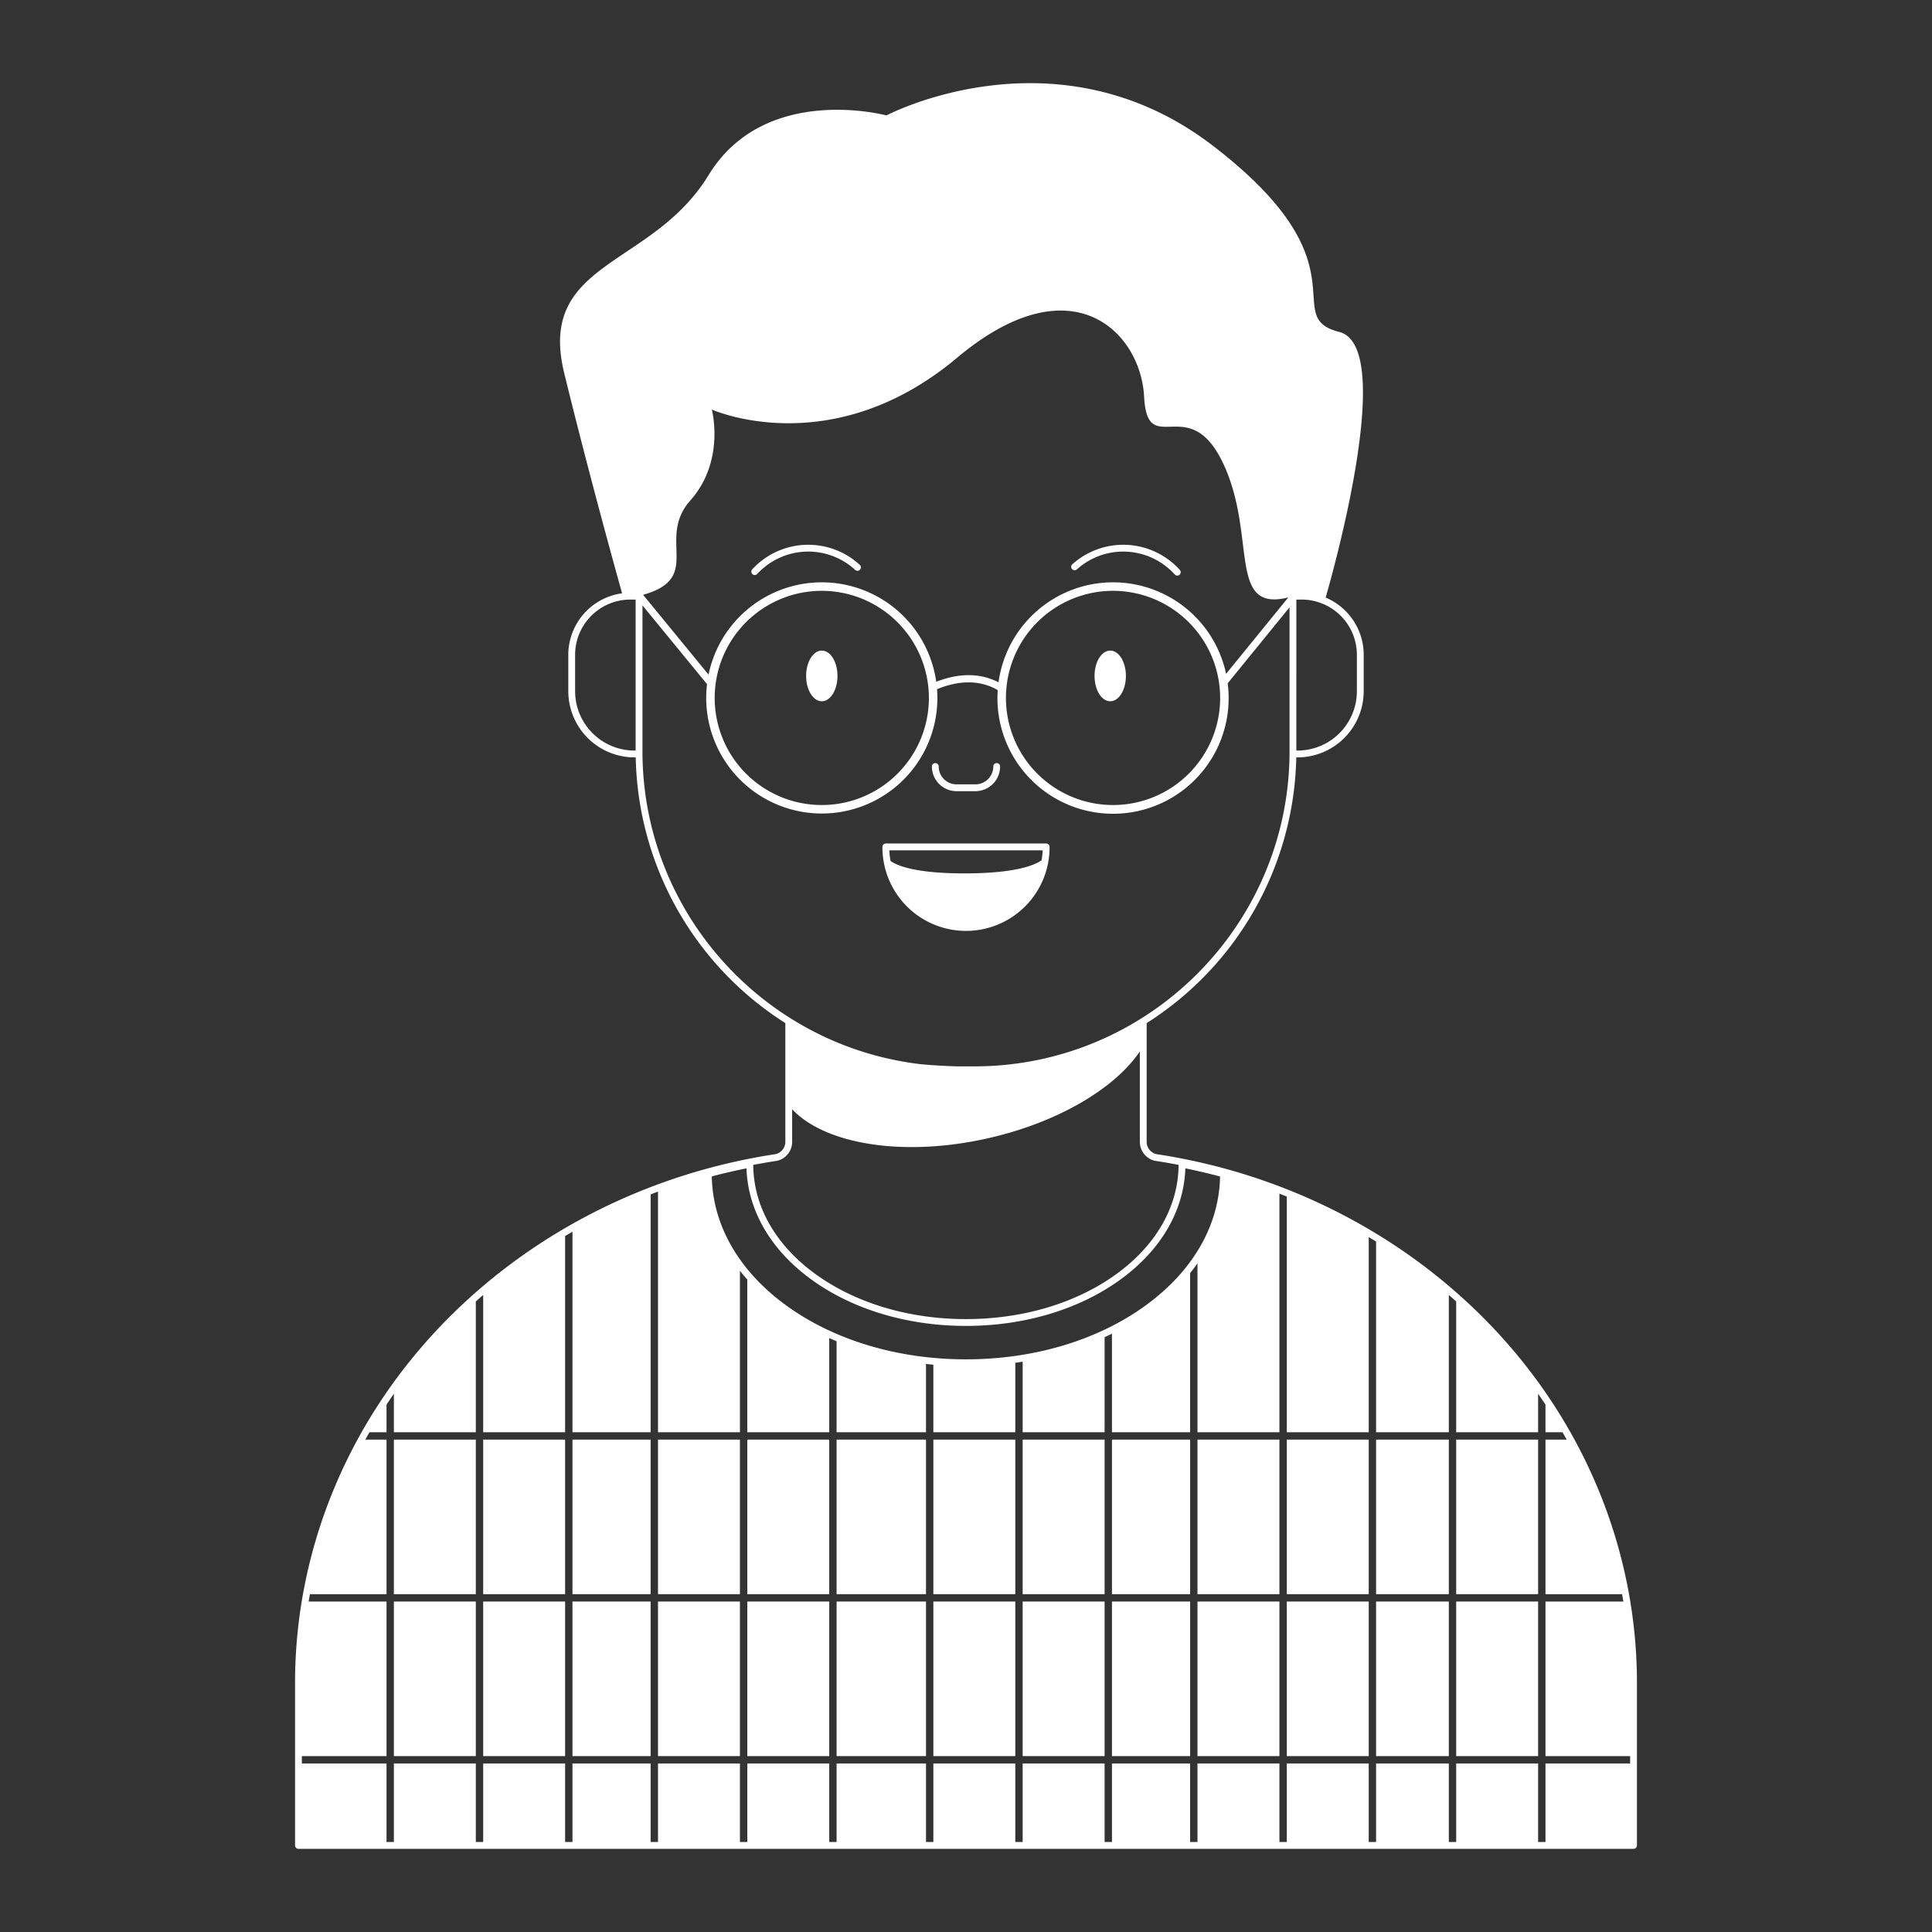 <svg xmlns="http://www.w3.org/2000/svg" data-name="Layer 3" id="Layer_3" viewBox="0 0 1000 1000"><rect x="0" y="0" width="1000" height="1000" fill="#333333" stroke="none"/><title/><path d="M598.421,597.358a6.567,6.567,0,0,1-4.908-6.362V529.548a166.699,166.699,0,0,0,77.44-137.526h.644a34.294,34.294,0,0,0,34.254-34.254V338.911a32.15,32.15,0,0,0-19.694-29.604c4.413-15.316,36.404-129.998,7.028-137.5-31.483-8.04,15.403-34.457-65.525-96.48s-168.835-15.581-168.835-15.581-62.888-16.991-92.139,30.987-88.9,44.088-74.636,102.439c12.919,52.852,27.34,104.637,29.944,113.929a32.143,32.143,0,0,0-27.844,31.81v18.856a34.293,34.293,0,0,0,34.253,34.254h.645a166.698,166.698,0,0,0,77.44,137.525v61.449a6.567,6.567,0,0,1-4.908,6.362C332.885,607.697,269.93,640.723,224.302,690.361c-46.161,50.217-71.583,114.404-71.583,180.739v84.086a1.765,1.765,0,0,0,1.765,1.765H845.516a1.766,1.766,0,0,0,1.765-1.765V871.1c0-66.334-25.422-130.522-71.584-180.739C730.07,640.723,667.115,607.697,598.421,597.358Zm72.573-287.017h2.757a28.603,28.603,0,0,1,28.57,28.57v18.856a30.759,30.759,0,0,1-30.724,30.724h-.604Zm-341.987,78.15h-.605a30.759,30.759,0,0,1-30.724-30.724V338.911a28.603,28.603,0,0,1,28.57-28.57h2.758Zm28.3-129.439c18.25-20.532,11.126-47.079,11.126-47.079s61.791,27.855,126.944-26.789c59.642-50.022,95.117-12.973,96.813,20.12s23.356-3.322,41.124,34.991c17.34,37.39,1.85,76.828,33.493,68.942l-32.177,39.535A59.828,59.828,0,0,0,516.834,353.167c-11.443-5.929-23.365-3.774-32.237-.288a59.836,59.836,0,0,0-117.857-3.688l-33.867-41.318C364.223,299.112,339.548,279.031,357.307,259.053ZM631.545,361.248a55.434,55.434,0,1,1-55.435-55.434A55.497,55.497,0,0,1,631.545,361.248Zm-150.755,0a55.434,55.434,0,1,1-55.434-55.434A55.497,55.497,0,0,1,480.79,361.248Zm-148.254,27.567V313.346L365.958,354.12a59.831,59.831,0,1,0,119.236,7.127c0-1.52-.076-3.021-.188-4.512,8.523-3.534,20.39-5.951,31.419.459-.09,1.341-.153,2.69-.153,4.053a59.838,59.838,0,1,0,119.179-7.576L667.464,314.34v74.475c0,89.95-73.18,163.13-163.13,163.13h-8.667c-6.781-.172-13.087-.558-18.957-1.108C395.659,541.413,332.536,472.353,332.536,388.815Zm69.655,212.022c.056-.009.111-.019.165-.033a10.092,10.092,0,0,0,7.66-9.807V574.131c16.83,18.008,57.035,24.881,100.625,15.201,36.564-8.12,66.266-25.786,79.341-45.104v46.768a10.093,10.093,0,0,0,7.661,9.807c.055.014.11.024.166.033q6.146.923,12.225,2.094c-.12,21.398-11.477,41.414-32.019,56.392-20.732,15.117-48.45,23.442-78.048,23.442s-57.32-8.325-78.059-23.442c-20.544-14.975-31.904-34.985-32.03-56.376Q396.002,601.77,402.191,600.836Zm-15.812,3.906c.729,21.866,12.542,42.19,33.451,57.432,21.337,15.553,49.797,24.119,80.138,24.119s58.796-8.566,80.128-24.12C601,646.931,612.81,626.602,613.534,604.729c3.175.647,9.774,2.064,17.97,4.214-.464,25.267-14.026,48.87-38.311,66.597-24.782,18.089-57.891,28.052-93.227,28.052S431.523,693.63,406.741,675.54c-24.288-17.729-37.851-41.336-38.311-66.606C371.009,608.221,377.378,606.544,386.379,604.743Zm409.752,116.69q1.939,2.777,3.809,5.592V741.33h8.824q1.092,1.896,2.148,3.809H799.94v80.004h39.639c.231,1.269.466,2.537.678,3.809H799.94v80.004h43.811v3.809H799.94V953.42h-3.809V912.765H753.72V953.42h-3.809V912.765H712.257V953.42H708.448V912.765H666.037V953.42H662.228V912.765H619.816V953.42h-3.809V912.765h-40.46V953.42h-3.809V912.765H529.327V953.42h-3.809V912.765H483.106V953.42h-3.808V912.765H433.02V953.42h-3.808V912.765H386.8V953.42h-3.808V912.765H340.579V953.42h-3.808V912.765H296.31V953.42h-3.808V912.765H250.089V953.42h-3.808V912.765H203.869V953.42H200.06V912.765H156.248v-3.809H200.06v-80.004H159.743c.212-1.273.447-2.54.678-3.809h39.64v-80.004H189.088q1.059-1.912,2.148-3.809H200.06v-14.305q1.864-2.817,3.808-5.59V741.33h42.413v-67.702q1.891-1.696,3.808-3.365V741.33h42.412V639.758q1.896-1.123,3.808-2.223V741.33h40.461V618.237c1.268-.493,2.533-.99,3.808-1.467V741.33h42.413V657.742q1.817,2.308,3.808,4.547V741.33h42.412V692.576q1.887.851,3.808,1.656V741.33h46.278V705.983q1.898.211,3.808.386v34.96h42.412V705.373q1.912-.265,3.809-.566V741.33h42.412V692.12q1.925-.885,3.809-1.822V741.33h40.46V658.922q2.009-2.473,3.809-5.027V741.33H662.228V617.851c1.272.49,2.545.979,3.809,1.484V741.33H708.448V640.322q1.914,1.143,3.809,2.313V741.33h37.654V670.263q1.921,1.663,3.809,3.365V741.33h42.411Z" fill="#fefefe"/><path d="M495.112,409.511h9.777a12.782,12.782,0,0,0,12.767-12.768,1.765,1.765,0,1,0-3.531,0,9.247,9.247,0,0,1-9.236,9.237h-9.777a9.248,9.248,0,0,1-9.237-9.237,1.765,1.765,0,1,0-3.53,0A12.782,12.782,0,0,0,495.112,409.511Z" fill="#fefefe"/><ellipse cx="425.363" cy="349.855" rx="8.12" ry="13.126" fill="#fefefe"/><path d="M390.658,297.644a1.76,1.76,0,0,0,1.299-.57,35.863,35.863,0,0,1,50.675-2.101,1.765,1.765,0,0,0,2.39-2.598,39.393,39.393,0,0,0-55.662,2.309,1.765,1.765,0,0,0,1.298,2.96Z" fill="#fefefe"/><ellipse cx="574.65" cy="349.855" rx="8.12" ry="13.126" fill="#fefefe"/><path d="M557.379,294.717a35.905,35.905,0,0,1,50.652,2.611,1.765,1.765,0,1,0,2.621-2.364,39.44,39.44,0,0,0-55.638-2.868,1.765,1.765,0,0,0,2.364,2.621Z" fill="#fefefe"/><path d="M543.258,438.363a1.766,1.766,0,0,0-1.765-1.765H458.508a1.765,1.765,0,0,0-1.765,1.765,43.258,43.258,0,1,0,86.515,0Zm-82.313,7.265a39.657,39.657,0,0,1-.633-5.5H539.69a39.667,39.667,0,0,1-.578,5.172c-3.938,2.706-14.131,6.766-39.867,6.766C474.527,452.066,464.771,448.321,460.945,445.628Z" fill="#fefefe"/><rect height="80.004" width="40.461" x="296.31" y="745.139" fill="#fefefe"/><rect height="80.004" width="42.413" x="340.579" y="828.952" fill="#fefefe"/><rect height="80.004" width="42.412" x="386.8" y="745.139" fill="#fefefe"/><rect height="80.004" width="42.413" x="340.579" y="745.139" fill="#fefefe"/><rect height="80.004" width="42.411" x="666.037" y="828.952" fill="#fefefe"/><rect height="80.004" width="46.277" x="433.02" y="828.952" fill="#fefefe"/><rect height="80.004" width="42.412" x="619.816" y="828.952" fill="#fefefe"/><rect height="80.004" width="37.654" x="712.257" y="828.952" fill="#fefefe"/><rect height="80.004" width="40.46" x="575.548" y="828.952" fill="#fefefe"/><rect height="80.004" width="42.412" x="483.106" y="828.952" fill="#fefefe"/><rect height="80.004" width="42.412" x="529.327" y="828.952" fill="#fefefe"/><rect height="80.004" width="42.412" x="386.8" y="828.952" fill="#fefefe"/><rect height="80.004" width="42.411" x="753.72" y="745.139" fill="#fefefe"/><rect height="80.004" width="40.461" x="296.31" y="828.952" fill="#fefefe"/><rect height="80.004" width="37.654" x="712.257" y="745.139" fill="#fefefe"/><rect height="80.004" width="42.412" x="483.106" y="745.139" fill="#fefefe"/><rect height="80.004" width="46.277" x="433.02" y="745.139" fill="#fefefe"/><rect height="80.004" width="42.412" x="529.327" y="745.139" fill="#fefefe"/><rect height="80.004" width="42.411" x="666.037" y="745.139" fill="#fefefe"/><rect height="80.004" width="42.412" x="619.816" y="745.139" fill="#fefefe"/><rect height="80.004" width="42.412" x="250.089" y="828.952" fill="#fefefe"/><rect height="80.004" width="40.46" x="575.548" y="745.139" fill="#fefefe"/><rect height="80.004" width="42.411" x="753.72" y="828.952" fill="#fefefe"/><rect height="80.004" width="42.412" x="250.089" y="745.139" fill="#fefefe"/><rect height="80.004" width="42.413" x="203.869" y="745.139" fill="#fefefe"/><rect height="80.004" width="42.413" x="203.869" y="828.952" fill="#fefefe"/></svg>